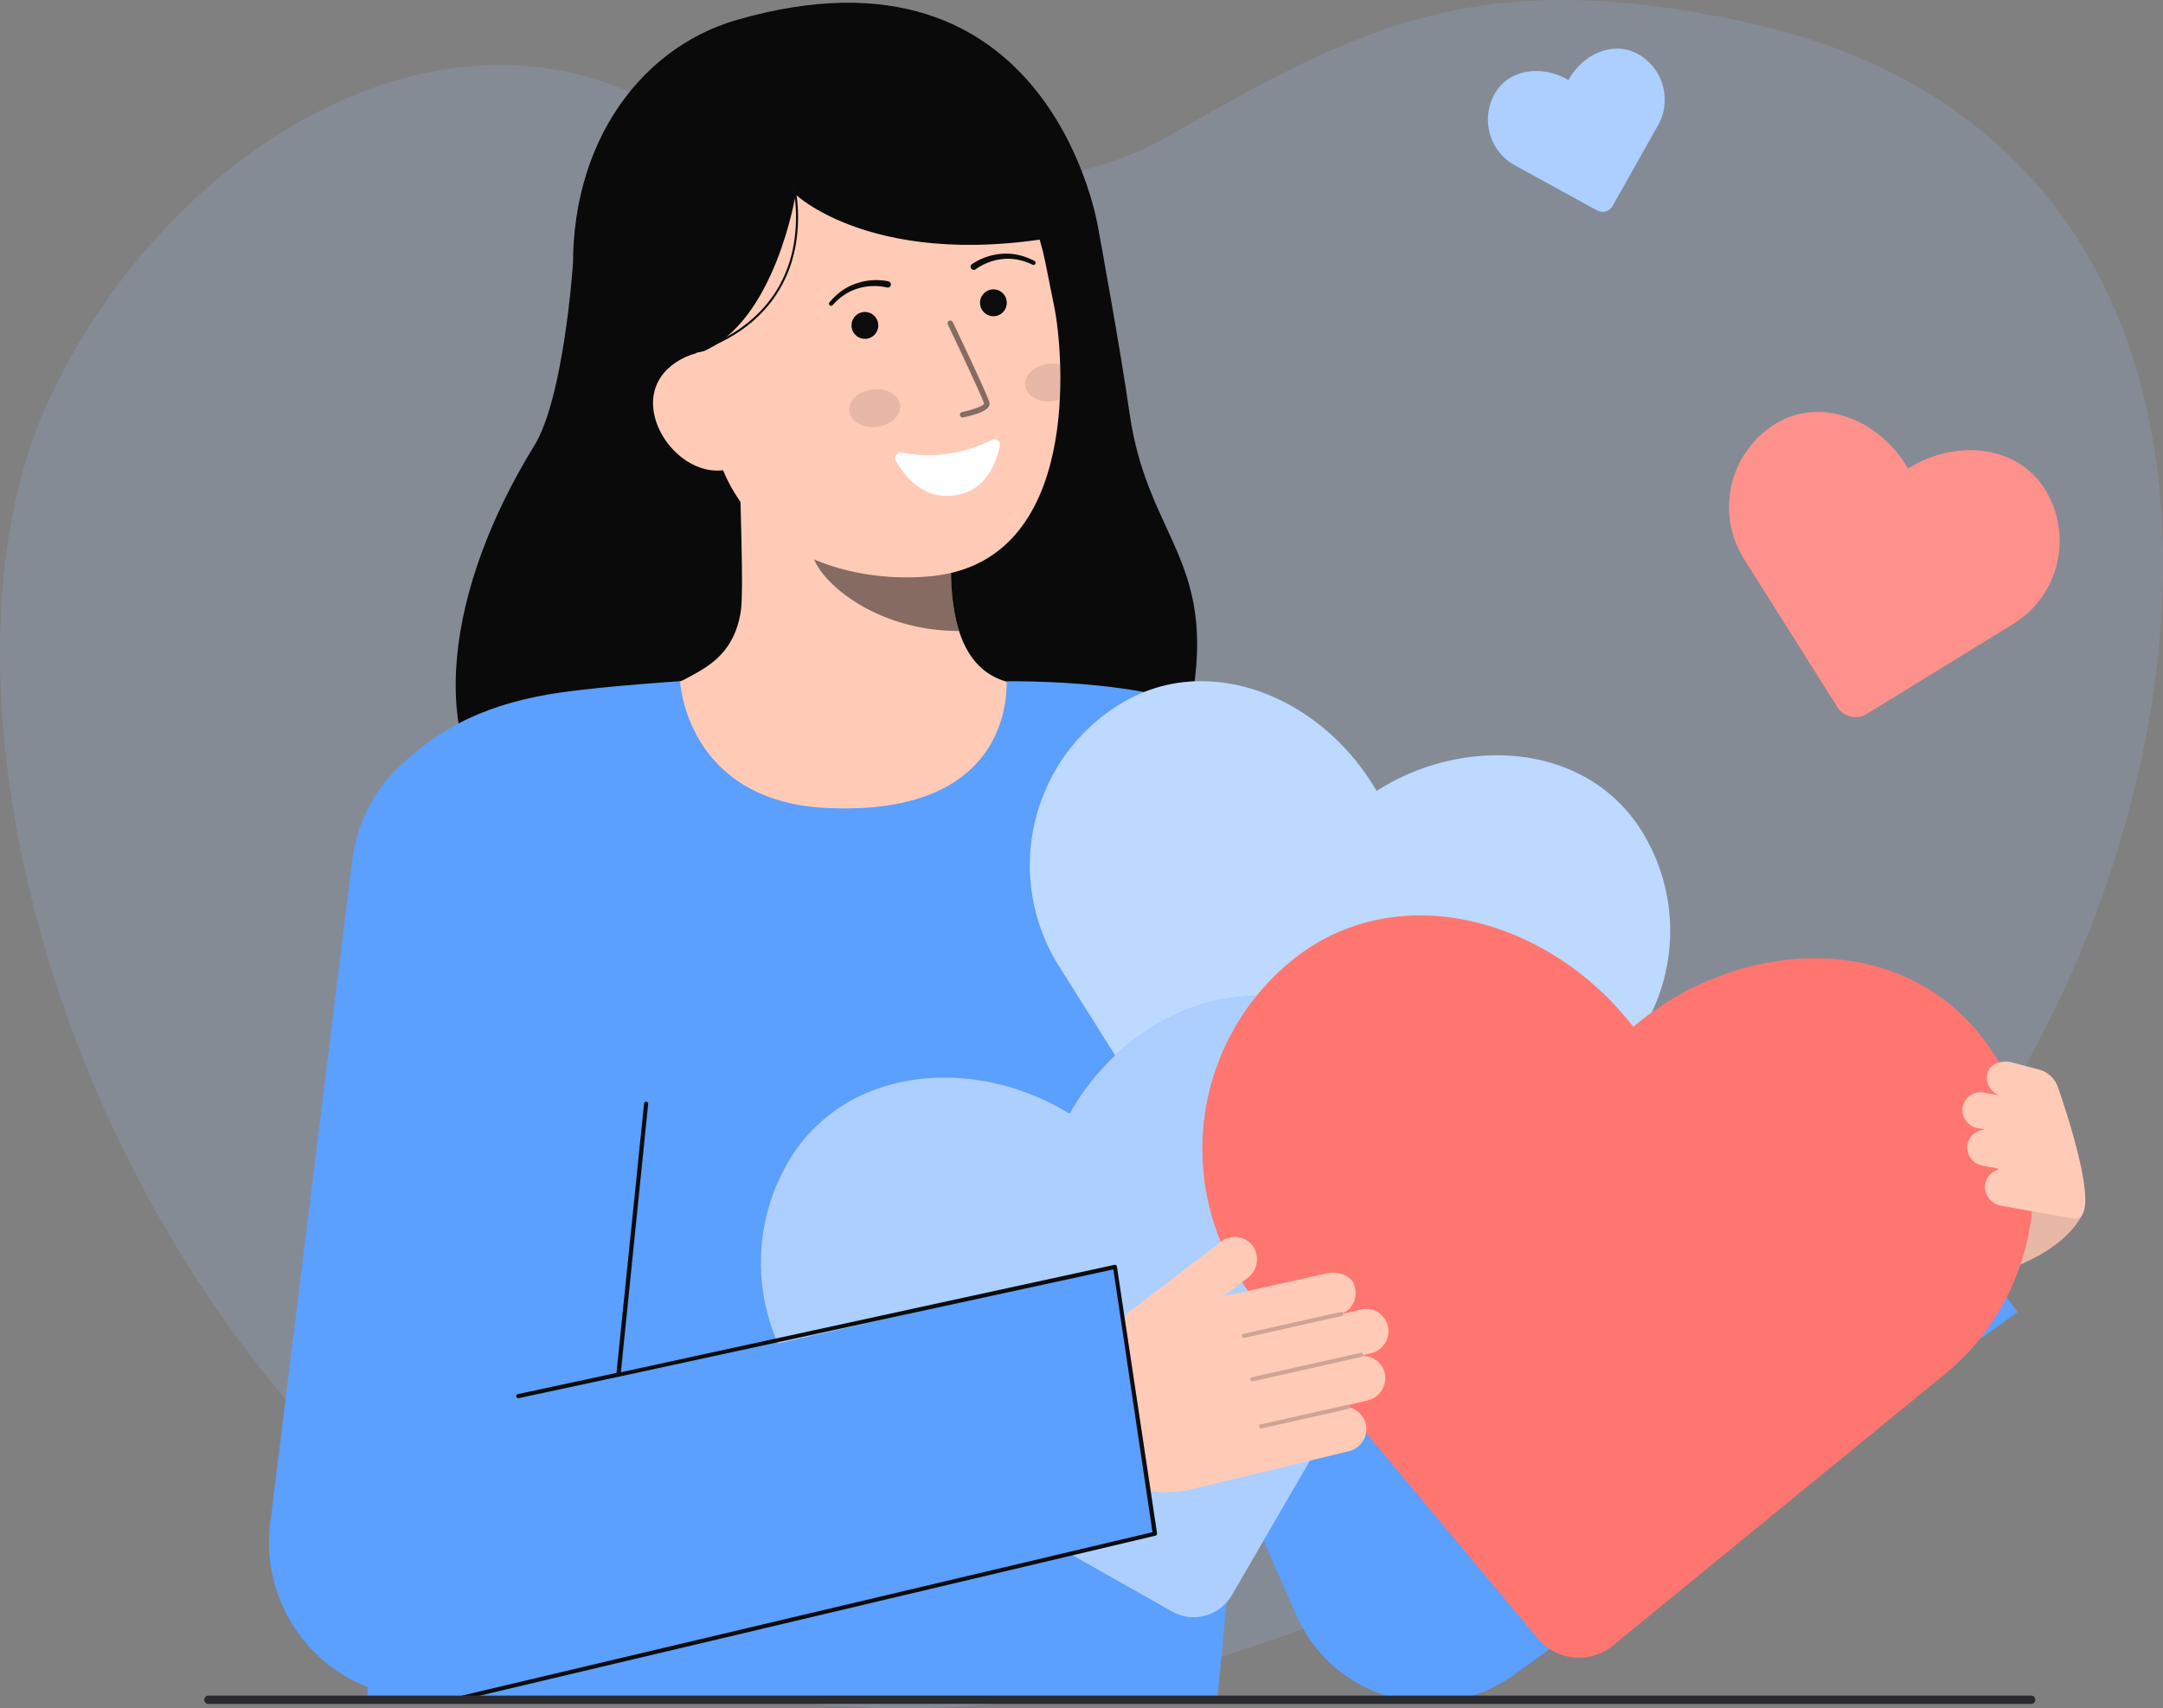 <svg width="195" height="154" fill="none" xmlns="http://www.w3.org/2000/svg"><rect width="100%" height="100%" fill="#808080" stroke="none"/><path opacity=".08" d="M45.127 143.588c36.602 24.384 89.346 2.118 121.93-27.465 31.274-28.393 46.483-102.12-9.958-114.188-23.501-5.025-34.188.216-51.496 10.195-13.972 8.057-33.17 4.243-47.056-2.979-19.633-10.211-43.83 4.641-54.19 27.04-12.69 27.448 2.761 82.077 40.77 107.397z" fill="#fff"/><path opacity=".1" d="M45.127 143.588c36.602 24.384 89.346 2.118 121.93-27.465 31.274-28.393 46.483-102.12-9.958-114.188-23.501-5.025-34.188.216-51.496 10.195-13.972 8.057-33.17 4.243-47.056-2.979-19.633-10.211-43.83 4.641-54.19 27.04-12.69 27.448 2.761 82.077 40.77 107.397z" fill="#5B9FFF"/><path d="M51.654 23.77s-.8 12.055-3.499 16.427c-7.772 12.592-10.023 26.757-2.24 34.157 7.782 7.401 57.421 7.504 61.182-9.518 3.166-14.33-3.628-15.871-5.282-27.692-.748-5.349-2.805-16.565-2.805-16.565" fill="#0A0A0A"/><path d="M94.248 62.344c-.086-.011-1.037 15.84-19.366 14.458C62.194 75.847 57.67 62.32 57.38 62.32c1.368-.292 3.672-.717 4.28-1.042 1.997-1.08 4.469-2.201 5.114-6.1.372-2.245-.261-13.742-.065-16.016l19.479 4.368c-.273 4.801-2.177 15.932 4.499 17.902a60.5 60.5 0 003.562.912z" fill="#FFCBB6"/><path opacity=".5" d="M86.458 56.883a14.225 14.225 0 01-.586-3.037A32.554 32.554 0 0186 46.78a21.303 21.303 0 01-10.764-4.738c-.361 1.342-2.35 7.206-1.8 8.481 1.04 2.411 5.931 6.359 13.022 6.359z" fill="#0C0C0C"/><path d="M83.94 51.944c-7.68.748-17.615-2.34-19.674-12.614l-1.857-9.27c-2.058-10.275 1.645-19.69 11.273-21.638 9.629-1.945 18.494 4.927 20.552 15.202l.823 4.105c.79 3.941 2.583 22.883-11.117 24.215z" fill="#FFCBB6"/><path d="M89.402 39.657a12.542 12.542 0 01-8.09 1.145.508.508 0 00-.604.473.513.513 0 00.063.279c.82 1.45 2.763 3.93 6.097 2.919 2.153-.653 2.967-2.878 3.269-4.255a.514.514 0 00-.456-.618.507.507 0 00-.28.057z" fill="#fff"/><path d="M89.558 28.508c.666 0 1.205-.543 1.205-1.211 0-.67-.54-1.212-1.205-1.212a1.21 1.21 0 00-1.206 1.212c0 .668.54 1.21 1.206 1.21zm-11.585 2.038c.666 0 1.205-.543 1.205-1.212 0-.668-.54-1.21-1.205-1.21-.666 0-1.206.542-1.206 1.21 0 .67.54 1.212 1.206 1.212z" fill="#0C0C0C"/><path opacity=".1" d="M79.059 38.48c1.263-.15 2.198-1.029 2.088-1.96-.111-.931-1.225-1.563-2.489-1.412-1.264.152-2.198 1.03-2.088 1.96.11.932 1.225 1.564 2.489 1.413zm13.353-3.723c.111.93 1.227 1.561 2.49 1.412a3.16 3.16 0 00.642-.147c.06-1.108.062-2.175.03-3.163a2.894 2.894 0 00-1.074-.063c-1.263.15-2.198 1.027-2.088 1.961z" fill="#0C0C0C"/><path opacity=".5" d="M86.828 37.632l.018-.003c.39-.082.776-.185 1.155-.31.565-.19 1.303-.502 1.202-1.016-.117-.585-2.98-6.58-3.304-7.26a.249.249 0 00-.334-.122.248.248 0 00-.14.243.251.251 0 00.027.095c1.22 2.553 3.186 6.75 3.265 7.144-.062.183-1 .542-1.968.738a.248.248 0 00-.205.286.25.25 0 00.284.206v-.001z" fill="#0C0C0C"/><path d="M54.727 33.387l8.632-1.694c6.52-2.74 8.37-14.157 8.37-14.157s8.048 7.7 27.28 3.043c0 0-4.177-26.975-32.576-18.785-9.157 2.64-15.644 12.017-14.679 24.439.676 8.703 2.973 7.154 2.973 7.154z" fill="#0A0A0A"/><path d="M65.491 42.34c-2.926.591-5.928-2.074-6.518-5.015-.59-2.94 1.459-5.04 4.385-5.633l1.902 1.665 2.747 8.473-2.516.51z" fill="#FFCBB6"/><path d="M87.974 24.263a5.057 5.057 0 012.482-.916c.448-.042.9-.017 1.34.075.445.092.877.238 1.286.438l.013.006a.189.189 0 00.252-.092.191.191 0 00-.091-.253 5.816 5.816 0 00-1.37-.518 4.904 4.904 0 00-1.466-.13 5.565 5.565 0 00-2.793.935.285.285 0 00-.075.398.288.288 0 00.293.119.284.284 0 00.102-.044l.007-.005.02-.013zm-7.886 1.095a5.565 5.565 0 00-2.938.209 4.92 4.92 0 00-1.304.684 5.848 5.848 0 00-1.067 1.005.191.191 0 00.014.267.188.188 0 00.266-.01l.01-.01a5.426 5.426 0 011.02-.899 4.464 4.464 0 011.212-.585 5.056 5.056 0 012.642-.108l.021.005a.284.284 0 00.344-.21.287.287 0 00-.21-.345l-.01-.003zm-16.723 6.193c5.802-2.17 7.728-6.196 8.32-9.192a14.676 14.676 0 00-.105-6.038l-.18.05c.447 1.957.482 3.987.102 5.958-.585 2.947-2.483 6.909-8.202 9.047l.065.175z" fill="#0C0C0C"/><path d="M117.101 72.124l23.731 63.396-19.696-5.598 44.794-33.566 15.958 21.924-45.414 32.715a13.041 13.041 0 01-11.034 2.003 13.08 13.08 0 01-5.084-2.689 13.168 13.168 0 01-3.45-4.617l-.127-.295-27.26-61.948L117.1 72.124z" fill="#5B9FFF"/><path d="M74.54 72.838c-12.697-.601-13.232-11.43-13.232-11.43s-6.291.408-10.474.977c-6.847.931-11.364 3.264-14.959 6.875-3.344 3.36-5.38 6.995-3.225 30.203 1.56 16.805.462 53.767.462 53.767h76.633s4.595-48.448 5.236-56.012c1.222-14.44 6.229-22.58-.769-30.018-5.075-5.395-18.176-5.792-23.45-5.791-.085 0 1.071 12.248-16.221 11.429z" fill="#5B9FFF"/><path d="M148.207 75.25c-4.763-8.083-15.543-9.054-23.588-4.266l-.51.318-.342-.554c-4.924-7.985-14.961-12.15-22.909-7.203a17.005 17.005 0 00-7.565 10.569 17.077 17.077 0 002.09 12.847l16.357 25.962a3.765 3.765 0 005.164 1.208l25.96-15.952a17.004 17.004 0 007.26-10.385 17.076 17.076 0 00-1.917-12.544z" fill="#5B9FFF"/><path opacity=".6" d="M148.207 75.25c-4.763-8.083-15.543-9.054-23.588-4.266l-.51.318-.342-.554c-4.924-7.985-14.961-12.15-22.909-7.203a17.005 17.005 0 00-7.565 10.569 17.077 17.077 0 002.09 12.847l16.357 25.962a3.765 3.765 0 005.164 1.208l25.96-15.952a17.004 17.004 0 007.26-10.385 17.076 17.076 0 00-1.917-12.544z" fill="#fff"/><path d="M120.782 91.966c-8.446-5.114-18.941-.601-24.031 7.884l-.316.552-.593-.342c-8.546-4.944-19.942-3.77-24.861 4.817a18.014 18.014 0 00-1.768 13.615 17.93 17.93 0 008.333 10.883l28.11 15.896a3.965 3.965 0 002.999.375 3.983 3.983 0 002.399-1.847l16.172-27.854a18.016 18.016 0 001.576-13.291 17.933 17.933 0 00-8.02-10.688z" fill="#5B9FFF"/><path opacity=".5" d="M120.782 91.966c-8.446-5.114-18.941-.601-24.031 7.884l-.316.552-.593-.342c-8.546-4.944-19.942-3.77-24.861 4.817a18.014 18.014 0 00-1.768 13.615 17.93 17.93 0 008.333 10.883l28.11 15.896a3.965 3.965 0 002.999.375 3.983 3.983 0 002.399-1.847l16.172-27.854a18.016 18.016 0 001.576-13.291 17.933 17.933 0 00-8.02-10.688z" fill="#fff"/><path d="M113.417 103.998a.187.187 0 11.373.024l-1.559 25.006a.186.186 0 01-.171.176h-.026a.188.188 0 01-.175-.199" fill="#0C0C0C"/><path d="M171.511 101.754a2.02 2.02 0 01.733-1.423 2.017 2.017 0 011.532-.444 2.106 2.106 0 011.753 2.271l-.194 2.732 3.991-7.359c.49-.936 1.687-1.77 2.695-1.148.849.45 2.448.205 3.037 1.33.01.004 3.091 10.965 2.637 11.835-1.928 3.683-8.412 6.137-12.534 5.725l-6.487-.653 2.837-12.866z" fill="#FFCBB6"/><path d="M171.511 101.754a2.02 2.02 0 01.733-1.423 2.017 2.017 0 011.532-.444 2.106 2.106 0 011.753 2.271l-.194 2.732 3.991-7.359c.49-.936 1.687-1.77 2.695-1.148.849.45 2.448.205 3.037 1.33.01.004 3.091 10.965 2.637 11.835-1.928 3.683-8.412 6.137-12.534 5.725l-6.487-.653 2.837-12.866z" fill="#0C0C0C" opacity=".1"/><path d="M178.614 93.424c-7.449-9.468-21.342-8.842-30.765-1.357l-.596.493-.53-.646c-7.635-9.318-21.132-12.884-30.405-5.211a21.83 21.83 0 00-5.373 6.6 21.953 21.953 0 00-1.603 16.65 21.883 21.883 0 004.014 7.513l25.273 30.231a4.836 4.836 0 006.782.645l30.323-24.799a21.89 21.89 0 007.467-14.478 21.926 21.926 0 00-4.587-15.641z" fill="#FF7671"/><path d="M178.95 107.036a1.663 1.663 0 011.202-1.6c-.012-.027-.06-.082-.013-.101l-1.359-.242a1.693 1.693 0 01-1.425-1.698 1.63 1.63 0 01.471-1.07 1.613 1.613 0 011.063-.476c-.009-.013-.006-.032-.011-.047l-.558-.1a1.655 1.655 0 01-.979-.537 1.677 1.677 0 01-.42-1.039 1.626 1.626 0 011.905-1.643l1.288.23c0-.008-.006-.013-.005-.02.001-.007.011-.014.014-.022a1.624 1.624 0 01-.969-1.784c.104-.949 1.22-1.302 2.053-1.154l2.587.673a2.516 2.516 0 011.737 1.61c1.17 3.386 4.018 12.304 1.36 11.831l-6.542-1.164a1.764 1.764 0 01-1.399-1.647zm-79.009 12.635l10.162-7.749a2.008 2.008 0 012.353-.063c.232.158.429.363.578.602a2.1 2.1 0 01-.574 2.755l-2.179 1.662 9.239-2.065c1.023-.248 2.437.106 2.637 1.277a2.035 2.035 0 01-1.061 2.288.102.102 0 01.011.029.088.088 0 010 .023l1.578-.381a2.015 2.015 0 012.271 1.048c.137.269.212.565.221.867.004.476-.155.939-.45 1.311a2.064 2.064 0 01-1.17.734l-.67.163a.17.17 0 01-.024.061c.479-.004.943.163 1.311.472.367.308.613.738.695 1.212a2.1 2.1 0 01-.351 1.485 2.078 2.078 0 01-1.26.851l-1.668.404a.183.183 0 01.112.129.172.172 0 01-.01.103 2.035 2.035 0 011.496 1.95 2.068 2.068 0 01-1.621 1.995l-14.072 3.405a10.112 10.112 0 01-5.931-.359 10.173 10.173 0 01-4.718-3.63 6.764 6.764 0 011.402-9.288l1.693-1.291z" fill="#FFCBB6"/><path d="M111.961 120.468a.186.186 0 00.221.138l8.784-1.975a.19.19 0 00.117-.083.189.189 0 00-.058-.258.184.184 0 00-.141-.025l-8.784 1.975a.198.198 0 00-.117.083.184.184 0 00-.023.142l.001.003zm.76 3.916a.187.187 0 00.083.115.187.187 0 00.139.023l9.802-2.204a.203.203 0 00.067-.03.186.186 0 00-.009-.31c-.042-.026-.092-.036-.14-.026l-9.803 2.204a.169.169 0 00-.067.03.188.188 0 00-.074.194l.002.004zm.799 4.247a.186.186 0 00.221.137l7.822-1.759a.189.189 0 00.117-.082.189.189 0 00-.058-.259.188.188 0 00-.141-.024l-7.821 1.759a.182.182 0 00-.143.151.2.2 0 00.002.073l.001.004z" fill="#0C0C0C" opacity=".2"/><path d="M104.304 138.211L39.725 152.96a13.896 13.896 0 01-6.34-.783 13.954 13.954 0 01-5.33-3.537 14.054 14.054 0 01-3.206-5.553 14.095 14.095 0 01-.409-6.405l7.39-59.724a14.041 14.041 0 015.673-9.103 13.916 13.916 0 0110.419-2.407 13.96 13.96 0 019.06 5.699 14.085 14.085 0 012.396 10.467l-3.559 42.748 44.868-10.201 3.617 24.05z" fill="#5B9FFF"/><path d="M46.74 126.042a.191.191 0 01-.136-.045.19.19 0 01-.02-.265.182.182 0 01.128-.064l9-1.931a.18.18 0 01.138.034.187.187 0 01-.083.336l-9 1.931a.26.26 0 01-.027.004z" fill="#0C0C0C"/><path d="M41.663 153.23a.188.188 0 01-.024-.374l62.26-14.733-3.528-23.688-44.6 9.675a.18.18 0 01-.086-.009.192.192 0 01-.116-.121.19.19 0 01-.006-.087l2.502-24.425a.185.185 0 01.142-.152.186.186 0 01.226.214l-2.459 24.175 44.484-9.681a.185.185 0 01.074-.006.21.21 0 01.069.024.189.189 0 01.087.117l3.618 24.051a.187.187 0 01-.132.225l-62.487 14.793a.196.196 0 01-.024.002z" fill="#0C0C0C"/><path d="M184.46 44.282c-2.458-4.172-8.024-4.673-12.177-2.203l-.264.164-.176-.286c-2.542-4.122-7.724-6.272-11.827-3.718a8.777 8.777 0 00-3.904 5.455 8.813 8.813 0 001.078 6.632l8.444 13.402a1.943 1.943 0 002.666.624l13.401-8.235a8.777 8.777 0 003.747-5.36 8.818 8.818 0 00-.988-6.475z" fill="#FF7671"/><path opacity=".2" d="M184.46 44.282c-2.458-4.172-8.024-4.673-12.177-2.203l-.264.164-.176-.286c-2.542-4.122-7.724-6.272-11.827-3.718a8.777 8.777 0 00-3.904 5.455 8.813 8.813 0 001.078 6.632l8.444 13.402a1.943 1.943 0 002.666.624l13.401-8.235a8.777 8.777 0 003.747-5.36 8.818 8.818 0 00-.988-6.475z" fill="#fff"/><path d="M147.759 4.927c-2.232-1.313-4.971-.094-6.277 2.15l-.082.145-.156-.087c-2.259-1.268-5.244-.922-6.506 1.347a4.731 4.731 0 00-.418 3.578 4.71 4.71 0 002.223 2.827l7.428 4.075a1.042 1.042 0 001.411-.404l4.149-7.363a4.725 4.725 0 00.368-3.492 4.7 4.7 0 00-2.14-2.776z" fill="#5B9FFF"/><path opacity=".5" d="M147.759 4.927c-2.232-1.313-4.971-.094-6.277 2.15l-.082.145-.156-.087c-2.259-1.268-5.244-.922-6.506 1.347a4.731 4.731 0 00-.418 3.578 4.71 4.71 0 002.223 2.827l7.428 4.075a1.042 1.042 0 001.411-.404l4.149-7.363a4.725 4.725 0 00.368-3.492 4.7 4.7 0 00-2.14-2.776z" fill="#fff"/><path d="M183.116 153.604H18.788a.374.374 0 010-.748h164.328a.373.373 0 110 .748z" fill="#292A2E"/></svg>